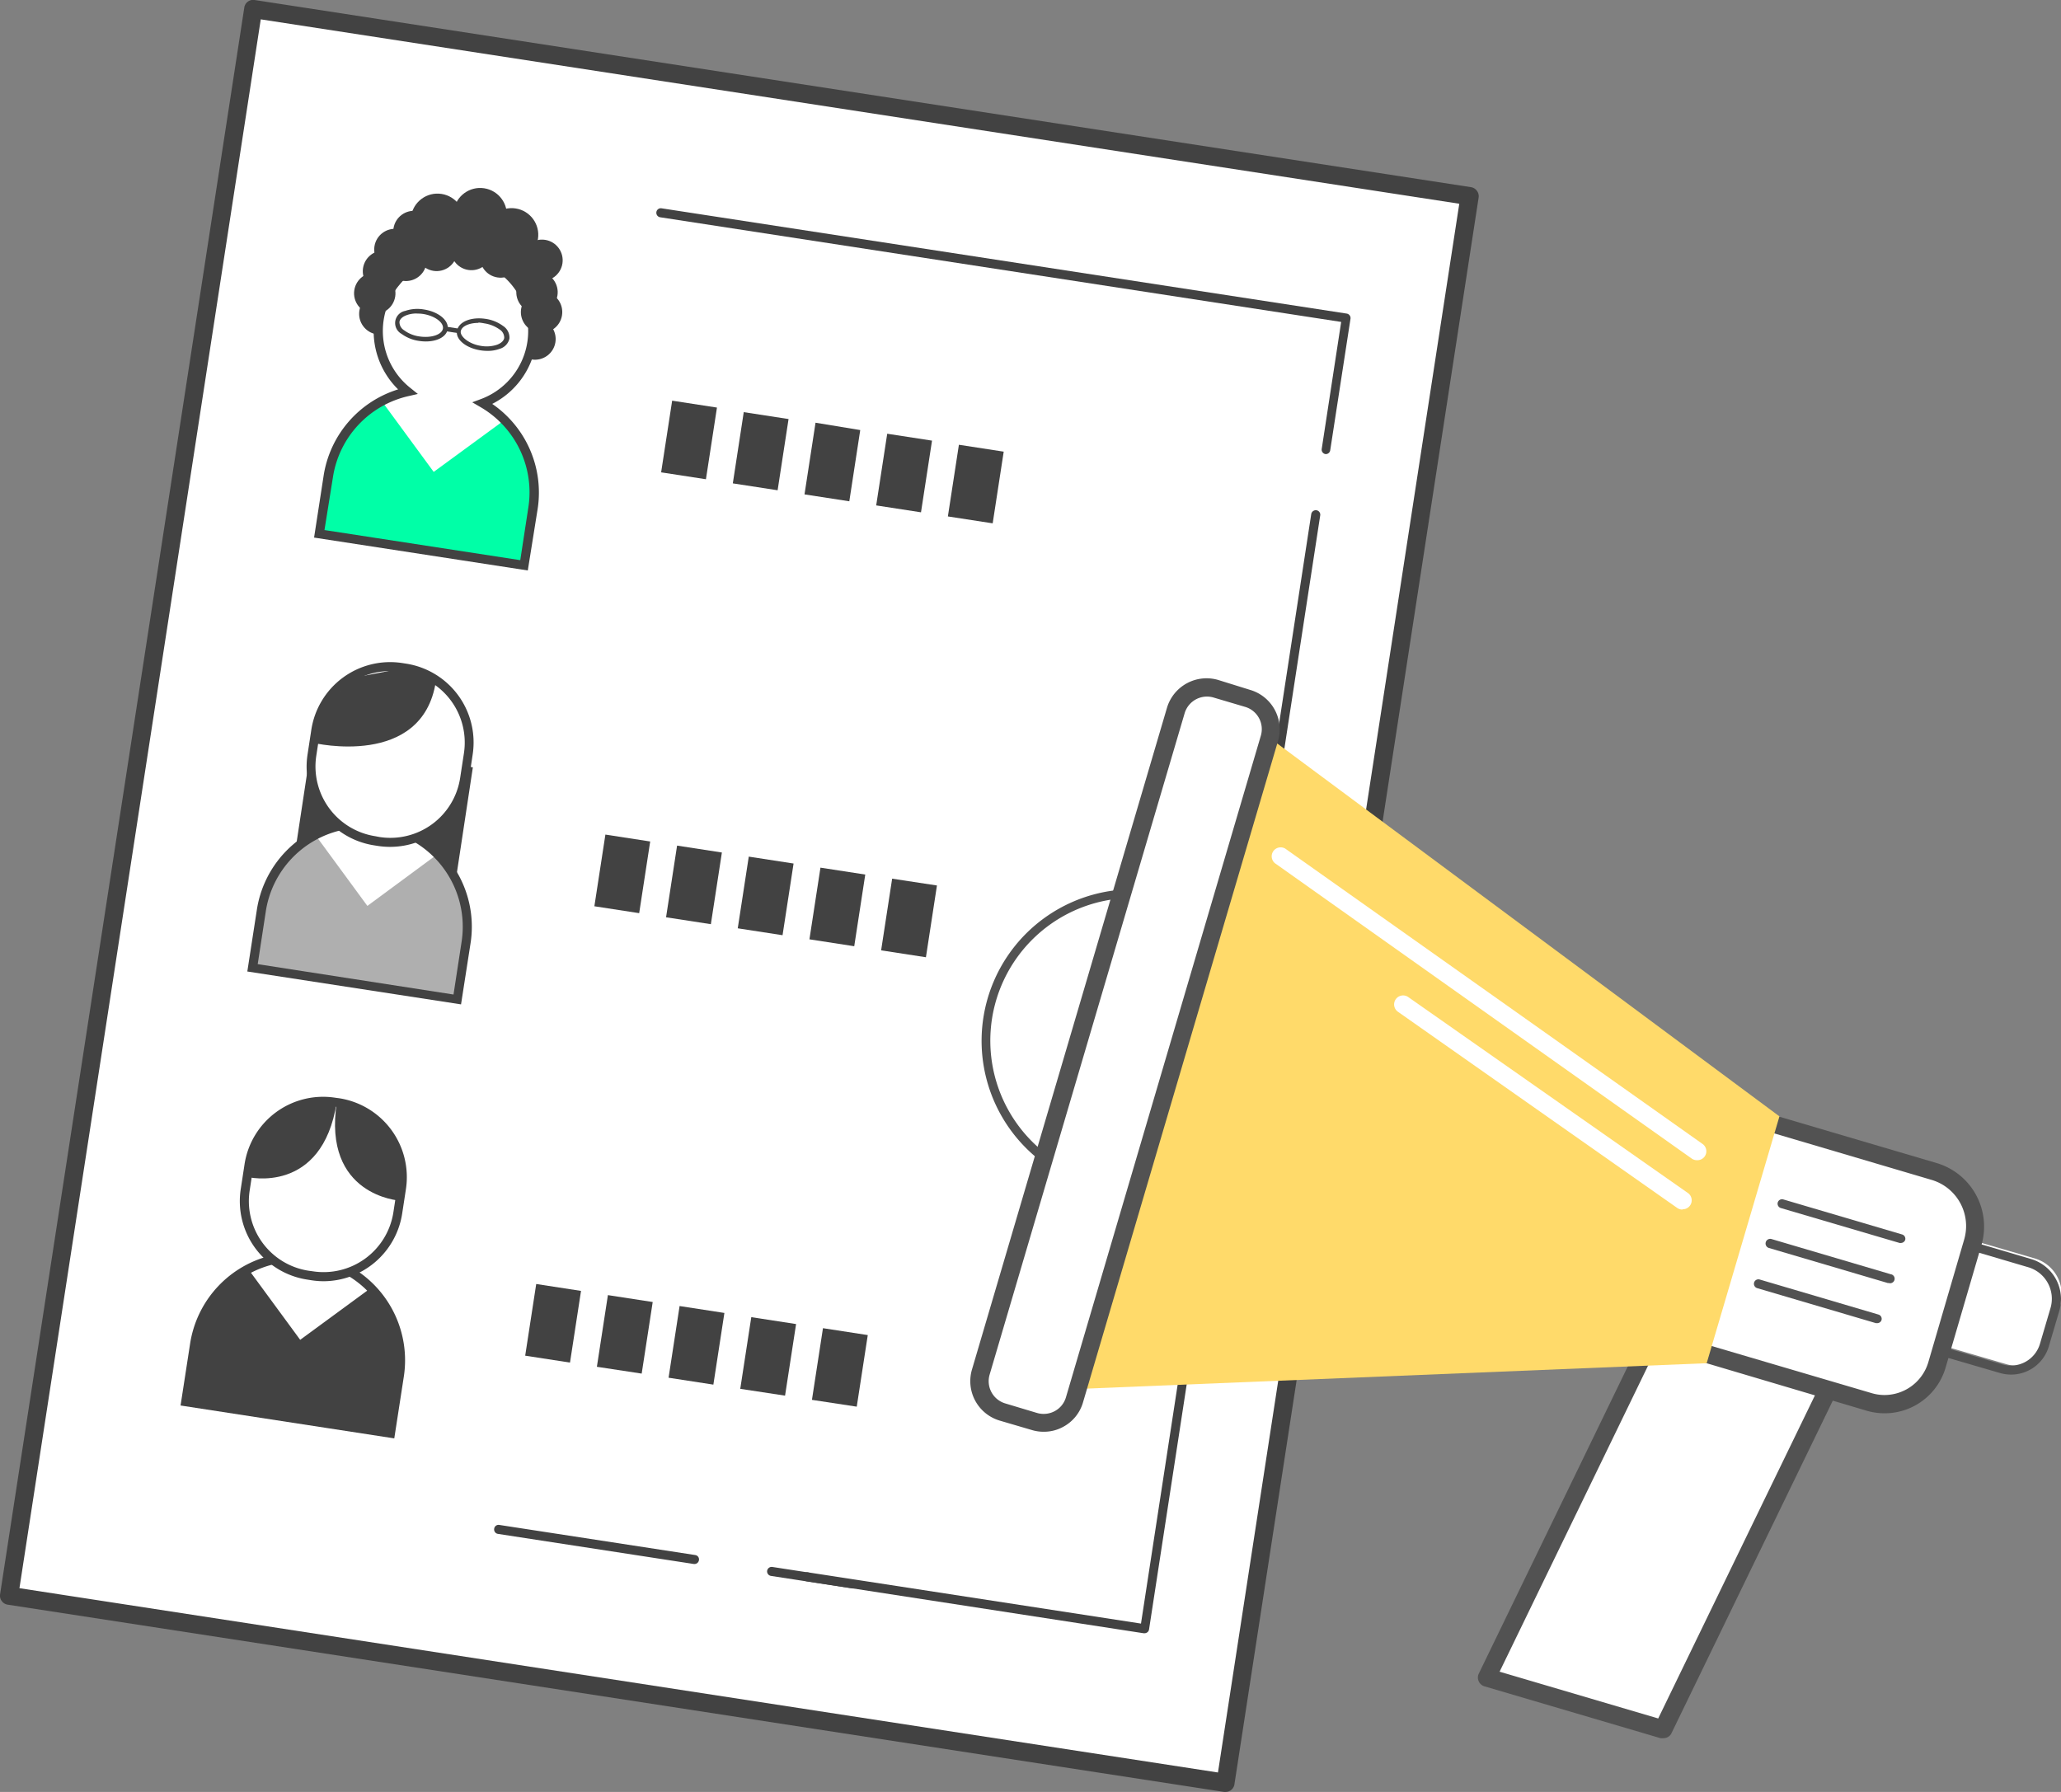 <svg id="圖層_1" data-name="圖層 1" xmlns="http://www.w3.org/2000/svg" viewBox="0 0 230 200"><rect x="0" y="0" width="230" height="200" fill="#808080" stroke="none"/><defs><style>.cls-1{fill:#fff;}.cls-2{fill:#424242;}.cls-3{fill:#00ffa7;}.cls-4{fill:#afafaf;}.cls-5{fill:#525252;}.cls-6{fill:#ffda6a;}</style></defs><title>2</title><rect class="cls-1" x="13.84" y="10.41" width="137.35" height="179.18" transform="translate(16.16 -11.38) rotate(8.75)"/><path class="cls-2" d="M136.76,200h-.15L.86,179.1a1,1,0,0,1-.66-.4A1,1,0,0,1,0,178L27.26.86A1,1,0,0,1,28.41,0L164.16,20.89a1,1,0,0,1,.66.41,1,1,0,0,1,.19.75L137.76,199.14A1,1,0,0,1,136.76,200ZM2.17,177.26l133.75,20.57L162.85,22.74,29.1,2.16Z"/><line class="cls-1" x1="77.5" y1="174.06" x2="55.65" y2="170.7"/><path class="cls-2" d="M77.5,174.56h-.07L55.57,171.2a.5.5,0,0,1-.42-.58.49.49,0,0,1,.57-.42l21.86,3.36a.49.49,0,0,1,.42.57A.5.5,0,0,1,77.5,174.56Z"/><line class="cls-1" x1="95.22" y1="176.78" x2="86.11" y2="175.38"/><path class="cls-2" d="M95.22,177.29h-.08l-9.1-1.4a.51.51,0,0,1-.43-.57.51.51,0,0,1,.58-.43l9.1,1.4a.51.51,0,0,1-.07,1Z"/><polyline class="cls-1" points="146.47 59.8 127.71 181.78 90.04 175.99"/><path class="cls-2" d="M127.71,182.29h-.08L90,176.49a.52.52,0,0,1-.42-.58.5.5,0,0,1,.58-.42l37.17,5.72,19-123.84a.52.52,0,0,1,.58-.42.5.5,0,0,1,.42.58l-19.1,124.33a.5.5,0,0,1-.2.33A.54.54,0,0,1,127.71,182.29Z"/><polyline class="cls-1" points="73.75 23.75 150.21 35.51 147.96 50.18"/><path class="cls-2" d="M148,50.68h-.08a.5.5,0,0,1-.42-.58l2.17-14.17-76-11.68a.51.51,0,0,1-.42-.58.5.5,0,0,1,.58-.42L150.29,35a.51.51,0,0,1,.42.58l-2.26,14.66A.5.5,0,0,1,148,50.68Z"/><circle class="cls-2" cx="42.42" cy="35.17" r="2.31" transform="matrix(0.15, -0.99, 0.99, 0.15, 1.21, 71.75)"/><circle class="cls-2" cx="59.69" cy="37.83" r="2.31" transform="translate(13.23 91.08) rotate(-81.25)"/><path class="cls-1" d="M53.86,45a8.6,8.6,0,1,0-8.39-1.29,11.54,11.54,0,0,0-8.86,9.5l-1,6.37,22.85,3.51,1-6.36A11.54,11.54,0,0,0,53.86,45Z"/><path class="cls-3" d="M56.28,46.9,48.4,52.67l-5.79-7.89a11.54,11.54,0,0,0-6,8.43l-1,6.37,22.85,3.51,1-6.36A11.48,11.48,0,0,0,56.28,46.9Z"/><path class="cls-2" d="M58.9,63.67,35.05,60l1.06-6.87a12,12,0,0,1,8.32-9.67,9.11,9.11,0,1,1,10.5,1.62A12,12,0,0,1,60,56.8ZM36.21,59.16l21.85,3.36.9-5.87a11,11,0,0,0-5.35-11.22l-.91-.53,1-.37a8.11,8.11,0,1,0-7.89-1.22l.82.66-1,.23a11,11,0,0,0-8.48,9.09Z"/><circle class="cls-2" cx="60.43" cy="34.83" r="2.31" transform="translate(16.82 89.26) rotate(-81.25)"/><circle class="cls-2" cx="41.83" cy="32.74" r="2.31" transform="translate(3.1 69.1) rotate(-81.25)"/><circle class="cls-2" cx="45.31" cy="29.05" r="2.31" transform="translate(9.7 69.42) rotate(-81.25)"/><circle class="cls-2" cx="48.72" cy="27.94" r="2.31" transform="translate(13.7 71.85) rotate(-81.25)"/><circle class="cls-2" cx="52.61" cy="27.84" r="2.31" transform="translate(17.09 75.61) rotate(-81.25)"/><circle class="cls-2" cx="46.19" cy="25.84" r="2.31" transform="translate(13.63 67.56) rotate(-81.25)"/><circle class="cls-2" cx="50.52" cy="25.53" r="2.31" transform="translate(17.61 71.58) rotate(-81.25)"/><circle class="cls-2" cx="44.07" cy="27.84" r="2.31" transform="translate(9.85 67.17) rotate(-81.25)"/><circle class="cls-2" cx="53.94" cy="26.06" r="2.31" transform="matrix(0.15, -0.99, 0.99, 0.15, 19.98, 75.4)"/><circle class="cls-2" cx="53.58" cy="23.96" r="2.98" transform="translate(21.75 73.27) rotate(-81.25)"/><circle class="cls-2" cx="48.82" cy="24.59" r="2.98" transform="translate(17.09 69.1) rotate(-81.25)"/><circle class="cls-2" cx="57.09" cy="26.2" r="2.98" transform="translate(22.51 78.65) rotate(-81.25)"/><circle class="cls-2" cx="55.87" cy="28.68" r="2.31" transform="translate(19.02 79.54) rotate(-81.25)"/><circle class="cls-2" cx="57.33" cy="27.55" r="2.31" transform="translate(21.38 80.02) rotate(-81.25)"/><circle class="cls-2" cx="60.48" cy="29.05" r="2.31" transform="translate(22.57 84.41) rotate(-81.25)"/><circle class="cls-2" cx="58.82" cy="30.11" r="2.31" transform="translate(20.12 83.67) rotate(-81.25)"/><circle class="cls-2" cx="59.93" cy="32.61" r="2.31" transform="translate(18.58 86.89) rotate(-81.25)"/><circle class="cls-2" cx="42.79" cy="30.27" r="2.31" transform="translate(6.37 67.96) rotate(-81.25)"/><path class="cls-2" d="M47.52,38.11a5.06,5.06,0,0,1-.76-.06,4.29,4.29,0,0,1-1.94-.78,1.38,1.38,0,0,1,.4-2.57,4.19,4.19,0,0,1,2.08-.16c1.64.25,2.81,1.22,2.66,2.2h0C49.83,37.57,48.82,38.11,47.52,38.11Zm-1-3.12a3.15,3.15,0,0,0-1.15.19c-.46.17-.74.43-.79.74a1.07,1.07,0,0,0,.53.95,3.69,3.69,0,0,0,1.7.68c1.32.2,2.51-.2,2.62-.88h0c.1-.68-.92-1.43-2.23-1.63A4,4,0,0,0,46.55,35Z"/><path class="cls-2" d="M54.37,39.16a4.84,4.84,0,0,1-.75-.06C52,38.85,50.81,37.88,51,36.9s1.55-1.56,3.2-1.31a4.3,4.3,0,0,1,1.94.79,1.54,1.54,0,0,1,.71,1.42h0a1.55,1.55,0,0,1-1.11,1.14A3.71,3.71,0,0,1,54.37,39.16Zm-1-3.12c-1,0-1.86.37-1.95.94s.92,1.42,2.23,1.62a3.69,3.69,0,0,0,1.84-.13c.45-.18.73-.44.78-.75h0a1.09,1.09,0,0,0-.52-.95,3.89,3.89,0,0,0-1.71-.68A5.29,5.29,0,0,0,53.41,36Z"/><rect class="cls-2" x="50.21" y="36.06" width="0.51" height="1.52" transform="translate(6.41 81.12) rotate(-81.28)"/><path class="cls-1" d="M30.57,140.58a11.53,11.53,0,0,0-8.86,9.5l-1,6.37L43.58,160l1-6.37A11.54,11.54,0,0,0,39,141.87"/><path class="cls-2" d="M41.38,143.76l-7.88,5.78-5.79-7.89a11.49,11.49,0,0,0-6,8.43l-1,6.37L43.58,160l1-6.37A11.53,11.53,0,0,0,41.38,143.76Z"/><path class="cls-2" d="M44,160.54l-23.85-3.67L21.21,150a12,12,0,0,1,9.25-9.92l.22,1a11,11,0,0,0-8.47,9.09l-.9,5.86,21.85,3.36.9-5.86a11,11,0,0,0-5.35-11.22l.51-.87a12,12,0,0,1,5.84,12.24Z"/><path class="cls-2" d="M36.1,143a9,9,0,0,1-1.36-.11h0l-.44-.07a8.86,8.86,0,0,1-7.43-10.13l.42-2.74a8.87,8.87,0,0,1,10.13-7.43l.45.06a8.91,8.91,0,0,1,7.43,10.14l-.42,2.74A8.91,8.91,0,0,1,36.1,143Zm-1.2-1.11a7.88,7.88,0,0,0,9-6.58l.42-2.75a7.89,7.89,0,0,0-6.59-9l-.44-.06a7.88,7.88,0,0,0-9,6.58l-.42,2.75a7.86,7.86,0,0,0,6.58,9Z"/><path class="cls-2" d="M110.78,58.41l-5-.77,1.23-8,5,.77Zm-8-1.23-5-.77,1.23-8,5,.77Zm-8-1.23-5-.77,1.23-8L96,48Zm-8-1.23-5-.77L83,46l5,.77Zm-8-1.23-5-.77,1.23-8,5,.77Z"/><path class="cls-2" d="M103.33,106.84l-5-.77,1.23-8,5,.76Zm-8-1.23-5-.77,1.23-8,5,.77Zm-8-1.23-5-.77,1.23-8,5,.77Zm-8-1.23-5-.77,1.23-8,5,.77Zm-8-1.23-5-.77,1.23-8,5,.77Z"/><path class="cls-2" d="M95.61,157l-5-.76,1.23-8,5,.77Zm-8-1.23-5-.76,1.23-8,5,.77Zm-8-1.23-5-.77,1.23-8,5,.77Zm-8-1.23-5-.76,1.23-8,5,.77Zm-8-1.23-5-.77,1.23-8,5,.77Z"/><rect class="cls-2" x="33.04" y="84.12" width="18.17" height="18.56" transform="matrix(0.99, 0.15, -0.15, 0.99, 14.69, -5.32)"/><path class="cls-1" d="M38,92.14a11.54,11.54,0,0,0-8.86,9.51l-1,6.36L51,111.53l1-6.37a11.56,11.56,0,0,0-5.6-11.73"/><path class="cls-4" d="M48.83,95.33,41,101.11l-5.79-7.89a11.47,11.47,0,0,0-6,8.43l-1,6.36L51,111.53l1-6.37A11.49,11.49,0,0,0,48.83,95.33Z"/><path class="cls-2" d="M51.45,112.1,27.6,108.43l1.06-6.86a12,12,0,0,1,9.25-9.92l.22,1a11,11,0,0,0-8.47,9.09l-.9,5.87L50.61,111l.9-5.87a11,11,0,0,0-5.35-11.21l.51-.87a12,12,0,0,1,5.84,12.24Z"/><rect class="cls-1" x="34.93" y="74.46" width="17.21" height="19.54" rx="8.28" transform="translate(13.31 -5.64) rotate(8.75)"/><path class="cls-2" d="M43.55,94.52a9,9,0,0,1-1.36-.1h0l-.44-.07a8.89,8.89,0,0,1-7.43-10.13l.42-2.75A8.9,8.9,0,0,1,44.87,74l.45.07a8.9,8.9,0,0,1,7.43,10.13L52.33,87A8.91,8.91,0,0,1,43.55,94.52Zm-1.2-1.1a7.88,7.88,0,0,0,9-6.59l.42-2.74a7.88,7.88,0,0,0-6.58-9L44.72,75a7.88,7.88,0,0,0-9,6.59l-.42,2.74a7.88,7.88,0,0,0,6.58,9Z"/><path class="cls-2" d="M35,82.92s12.14,2.88,13.64-6.86L45,74.58l-5.69,1.09-3,3.08Z"/><path class="cls-2" d="M27.58,131.36s8.38,2.08,10-8.35C37.57,123,29.12,121.34,27.58,131.36Z"/><path class="cls-2" d="M44.59,134s-8.63-.53-7-11C37.57,123,46.13,124,44.59,134Z"/><path class="cls-1" d="M210.18,138.8h14.88a4.17,4.17,0,0,1,4.17,4.17v4.17a3.88,3.88,0,0,1-3.88,3.88H210.18a2.81,2.81,0,0,1-2.81-2.81v-6.61a2.81,2.81,0,0,1,2.81-2.81Z" transform="matrix(0.96, 0.28, -0.28, 0.96, 49.88, -55.81)"/><path class="cls-5" d="M224.42,153.42a4.48,4.48,0,0,1-1.24-.18L208.64,149a3.31,3.31,0,0,1-2.24-4.11l1.87-6.34a3.31,3.31,0,0,1,4.11-2.24l14.27,4.21a4.66,4.66,0,0,1,3.16,5.79l-1.18,4A4.39,4.39,0,0,1,224.42,153.42Zm-13-16.29a2.32,2.32,0,0,0-2.21,1.66l-1.87,6.34a2.31,2.31,0,0,0,1.56,2.87l14.55,4.28a3.39,3.39,0,0,0,4.2-2.29l1.18-4a3.67,3.67,0,0,0-2.48-4.55h0l-14.27-4.21A2.51,2.51,0,0,0,211.44,137.13Z"/><polygon class="cls-1" points="185.58 193.04 165.94 187.25 193.16 131.12 212.81 136.91 185.58 193.04"/><path class="cls-5" d="M185.58,194a.9.9,0,0,1-.28,0l-19.65-5.79a1,1,0,0,1-.63-.56,1,1,0,0,1,0-.84l27.22-56.13a1,1,0,0,1,1.18-.52L213.09,136a1,1,0,0,1,.63.55,1,1,0,0,1,0,.84l-27.23,56.14A1,1,0,0,1,185.58,194Zm-18.23-7.42,17.7,5.22,26.34-54.31-17.7-5.22Z"/><path class="cls-1" d="M210.31,156.7a6,6,0,0,1-1.73-.25l-19.26-5.68,7.56-25.64,19,5.6a6.37,6.37,0,0,1,4.31,7.91l-4,13.69a6.13,6.13,0,0,1-5.84,4.37Z"/><path class="cls-5" d="M197.56,126.37l18,5.32a5.37,5.37,0,0,1,3.63,6.67l-4,13.69a5.11,5.11,0,0,1-4.88,3.65,5,5,0,0,1-1.44-.21l-18.3-5.39,7-23.73m-1.35-2.48-8.13,27.56,20.22,6a7.09,7.09,0,0,0,8.81-4.8l4-13.68a7.39,7.39,0,0,0-5-9.16l-19.95-5.88Z"/><circle class="cls-1" cx="126.46" cy="116.16" r="16.43"/><path class="cls-5" d="M126.45,133.09a17.14,17.14,0,0,1-4.77-.69,16.92,16.92,0,1,1,4.77.69Zm0-32.87a15.93,15.93,0,1,0,4.5.65A16,16,0,0,0,126.47,100.22Z"/><polygon class="cls-6" points="137.01 78.88 198.58 124.6 190.46 152.15 114.5 155.26 137.01 78.88"/><rect class="cls-1" x="120.09" y="75.7" width="10.92" height="84.14" rx="3.59" transform="translate(38.42 -30.69) rotate(16.42)"/><path class="cls-5" d="M116.46,159.8a4.5,4.5,0,0,1-1.3-.19h0l-3.58-1.05a4.59,4.59,0,0,1-3.11-5.71L130.23,79a4.61,4.61,0,0,1,5.71-3.11L139.51,77a4.59,4.59,0,0,1,3.11,5.71l-21.76,73.81a4.52,4.52,0,0,1-2.21,2.73A4.46,4.46,0,0,1,116.46,159.8Zm-.74-2.1a2.62,2.62,0,0,0,2-.21,2.56,2.56,0,0,0,1.24-1.55L140.7,82.13A2.59,2.59,0,0,0,139,78.91l-3.58-1.06a2.6,2.6,0,0,0-3.22,1.76l-21.76,73.81a2.59,2.59,0,0,0,1.75,3.22Z"/><line class="cls-1" x1="198.87" y1="134.32" x2="212.13" y2="138.22"/><path class="cls-5" d="M212.13,138.73a.32.32,0,0,1-.14,0l-13.26-3.9a.51.51,0,0,1-.34-.62.5.5,0,0,1,.62-.34l13.26,3.91a.5.5,0,0,1,.34.62A.52.52,0,0,1,212.13,138.73Z"/><line class="cls-1" x1="197.55" y1="138.79" x2="210.81" y2="142.7"/><path class="cls-5" d="M210.81,143.2l-.14,0-13.26-3.91a.5.5,0,1,1,.28-1L211,142.22a.5.5,0,0,1-.14,1Z"/><line class="cls-1" x1="196.23" y1="143.27" x2="209.49" y2="147.18"/><path class="cls-5" d="M209.49,147.68l-.14,0-13.26-3.91a.51.51,0,0,1-.34-.62.5.5,0,0,1,.63-.34l13.25,3.91a.5.5,0,0,1,.34.62A.51.51,0,0,1,209.49,147.68Z"/><path class="cls-1" d="M189.37,129.49a1,1,0,0,1-.58-.18L142.4,96.43a1,1,0,1,1,1.15-1.63L190,127.68a1,1,0,0,1,.24,1.39A1,1,0,0,1,189.37,129.49Z"/><path class="cls-1" d="M187.74,135a1,1,0,0,1-.57-.18L156,112.92a1,1,0,0,1-.24-1.39,1,1,0,0,1,1.39-.25l31.21,21.87a1,1,0,0,1-.58,1.82Z"/></svg>